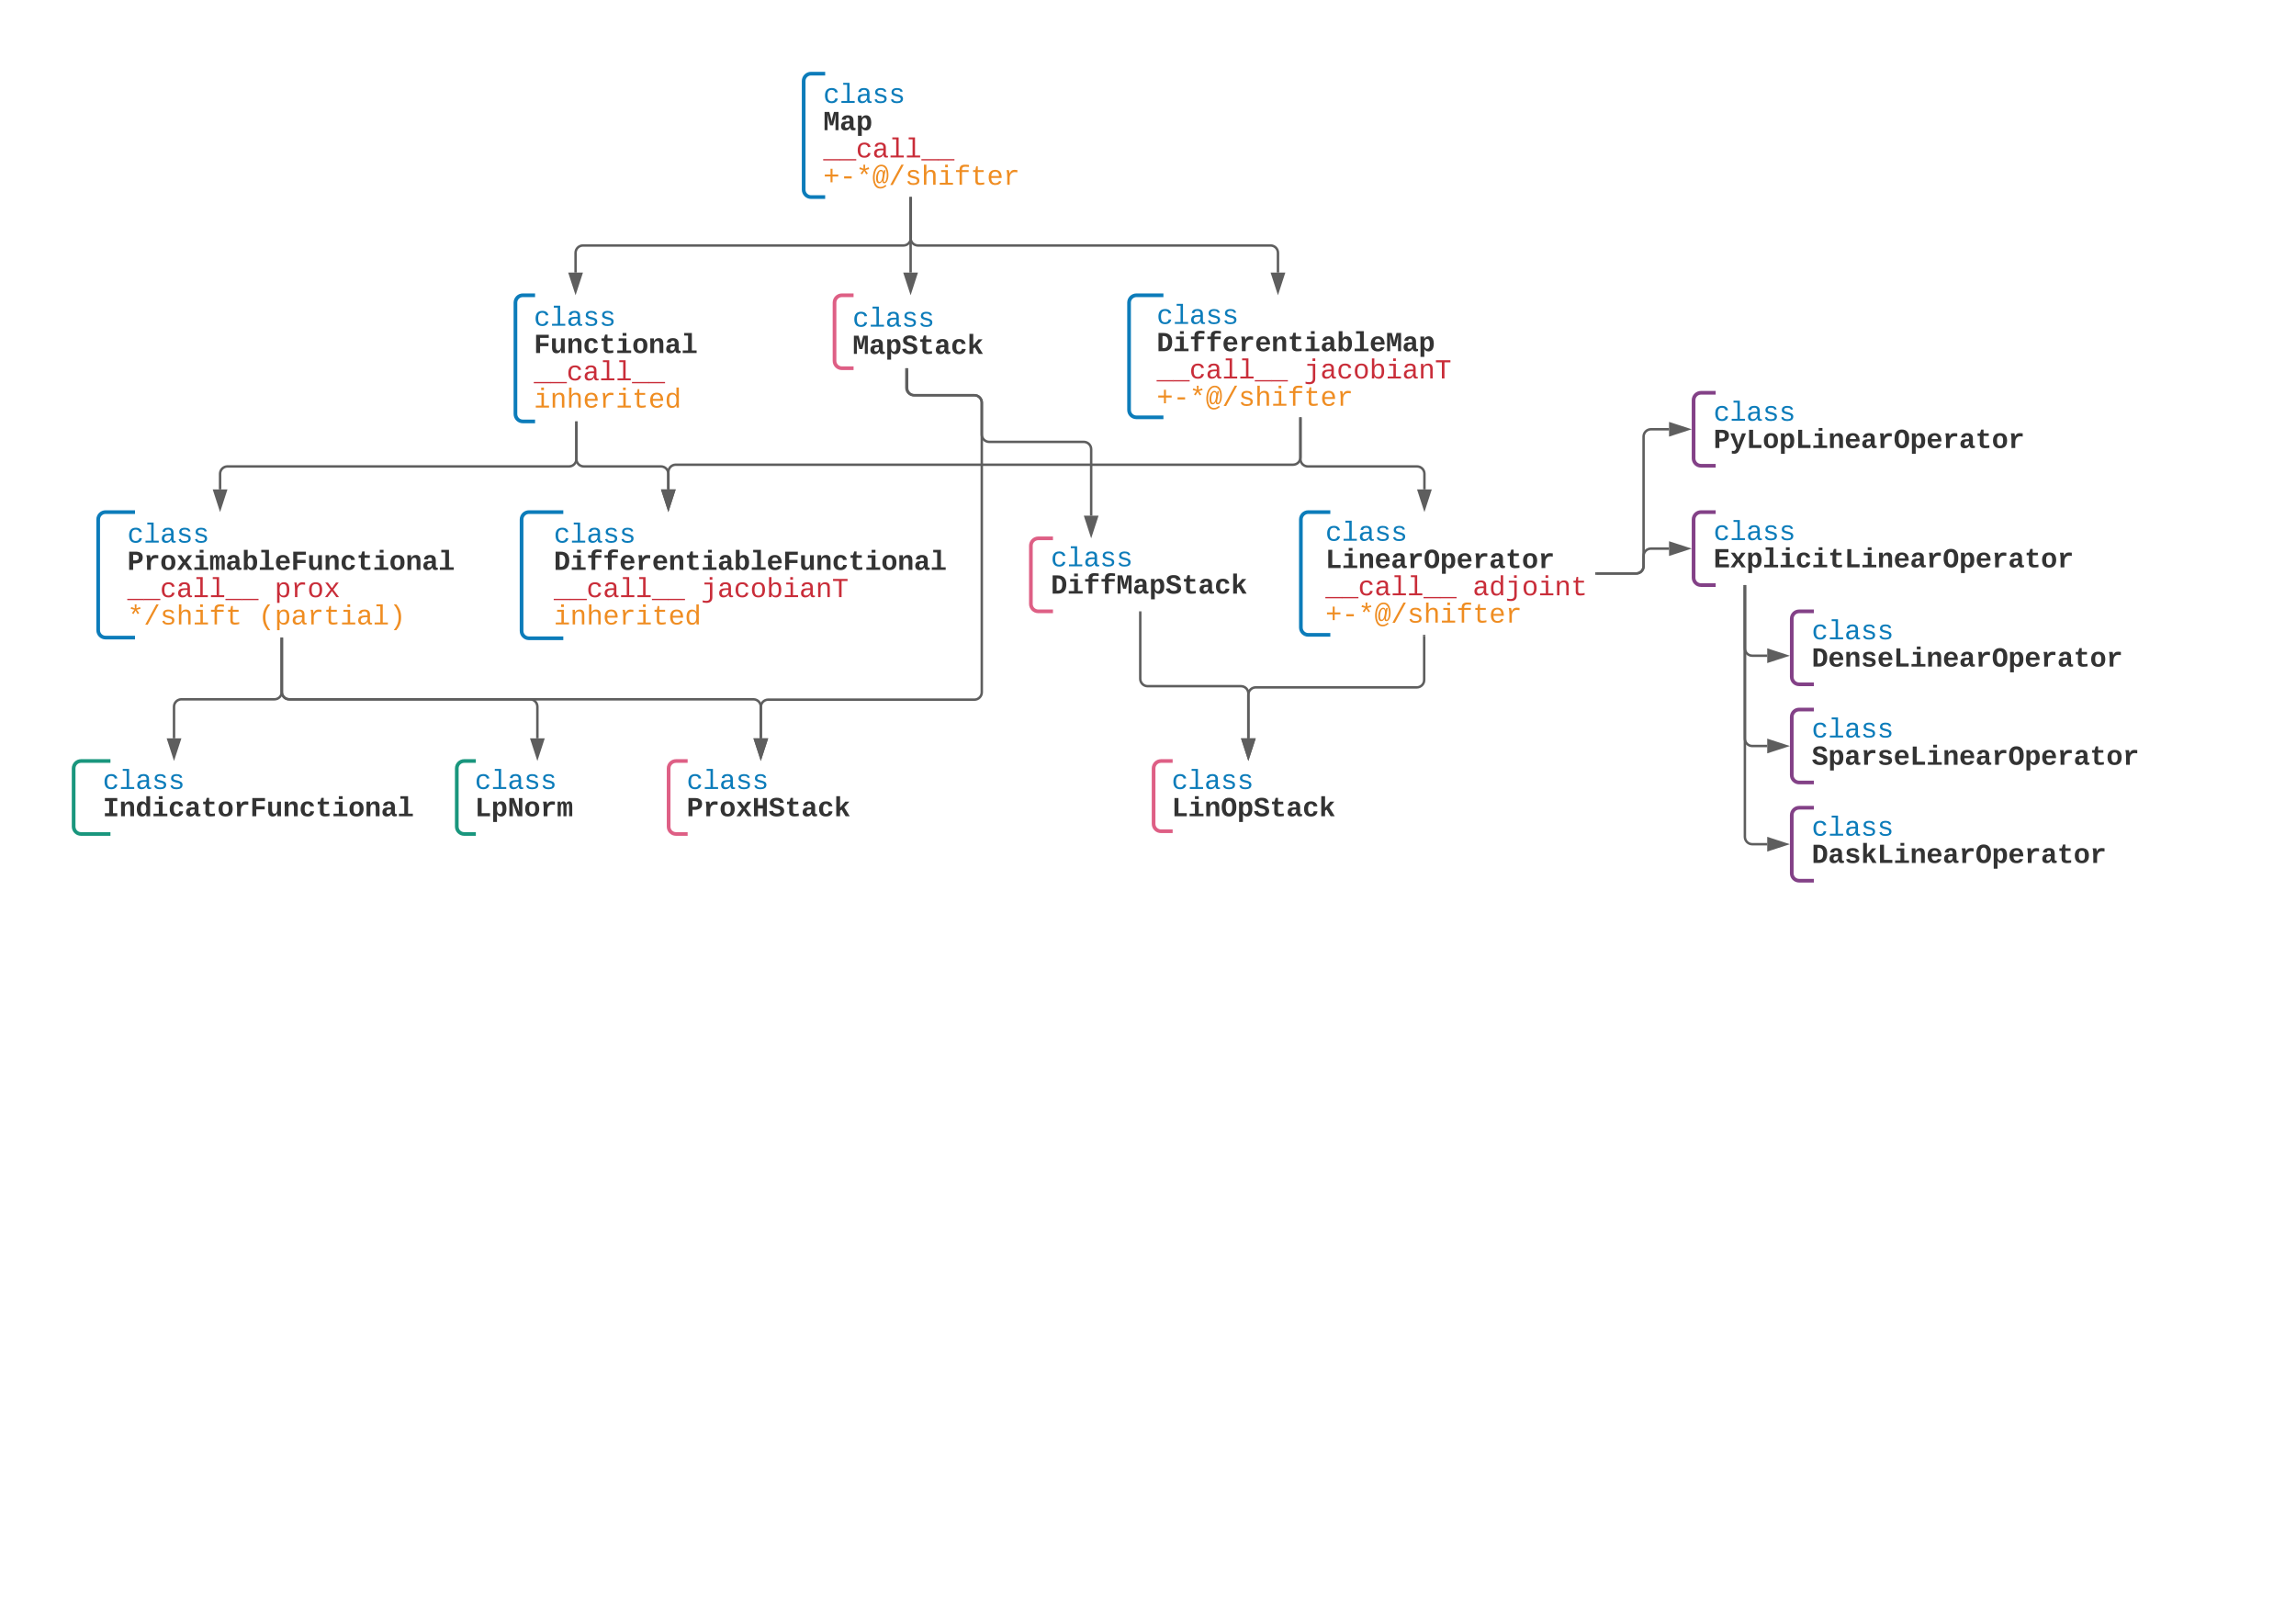 <svg xmlns="http://www.w3.org/2000/svg" xmlns:xlink="http://www.w3.org/1999/xlink" xmlns:lucid="lucid" width="1870.87" height="1322.83"><g transform="translate(0 0)" lucid:page-tab-id="0_0"><path d="M654.86 66c0-3.3 2.7-6 6-6h163.2c3.3 0 6 2.7 6 6v88.56c0 3.3-2.7 6-6 6h-163.2c-3.3 0-6-2.7-6-6z" fill-opacity="0"/><path d="M672.38 60h-11.52c-3.3 0-6 2.7-6 6v88.56c0 3.3 2.7 6 6 6h11.52" stroke="#0c7cba" stroke-width="3" fill="none"/><use xlink:href="#a" transform="matrix(1,0,0,1,670.809,65) translate(0 18.829)"/><use xlink:href="#b" transform="matrix(1,0,0,1,670.809,65) translate(0 41.051)"/><use xlink:href="#c" transform="matrix(1,0,0,1,670.809,65) translate(0 63.273)"/><use xlink:href="#d" transform="matrix(1,0,0,1,670.809,65) translate(0 85.496)"/><path d="M920 246.56c0-3.32 2.7-6 6-6h268c3.3 0 6 2.68 6 6V334c0 3.3-2.7 6-6 6H926c-3.3 0-6-2.7-6-6z" fill-opacity="0"/><path d="M948 240.56h-22c-3.3 0-6 2.68-6 6V334c0 3.3 2.7 6 6 6h22" stroke="#0c7cba" stroke-width="3" fill="none"/><use xlink:href="#a" transform="matrix(1,0,0,1,942.5,245.556) translate(0 18.329)"/><use xlink:href="#e" transform="matrix(1,0,0,1,942.5,245.556) translate(0 40.551)"/><use xlink:href="#f" transform="matrix(1,0,0,1,942.5,245.556) translate(0 62.773)"/><use xlink:href="#g" transform="matrix(1,0,0,1,942.5,245.556) translate(120.02 62.773)"/><use xlink:href="#d" transform="matrix(1,0,0,1,942.5,245.556) translate(0 84.996)"/><path d="M742 161.56V194c0 3.3 2.7 6 6 6h287.33c3.32 0 6 2.7 6 6v16.05" stroke="#5e5e5e" stroke-width="2" fill="none"/><path d="M743 161.58h-2v-1.02h2z" fill="#5e5e5e"/><path d="M1041.33 237.32l-4.63-14.27h9.27z" stroke="#5e5e5e" stroke-width="2" fill="#5e5e5e"/><path d="M420 246.56c0-3.32 2.7-6 6-6h148c3.3 0 6 2.68 6 6v90.77c0 3.32-2.7 6-6 6H426c-3.3 0-6-2.68-6-6z" fill-opacity="0"/><path d="M436 240.56h-10c-3.3 0-6 2.68-6 6v90.77c0 3.32 2.7 6 6 6h10" stroke="#0c7cba" stroke-width="3" fill="none"/><use xlink:href="#a" transform="matrix(1,0,0,1,435,245.556) translate(0 19.829)"/><use xlink:href="#h" transform="matrix(1,0,0,1,435,245.556) translate(0 42.051)"/><use xlink:href="#c" transform="matrix(1,0,0,1,435,245.556) translate(0 64.273)"/><use xlink:href="#i" transform="matrix(1,0,0,1,435,245.556) translate(0 86.496)"/><path d="M425 423.22c0-3.3 2.7-6 6-6h328c3.3 0 6 2.7 6 6V514c0 3.3-2.7 6-6 6H431c-3.3 0-6-2.7-6-6z" fill-opacity="0"/><path d="M459 417.22h-28c-3.3 0-6 2.7-6 6V514c0 3.3 2.7 6 6 6h28" stroke="#0c7cba" stroke-width="3" fill="none"/><use xlink:href="#a" transform="matrix(1,0,0,1,451.25,422.222) translate(0 19.829)"/><use xlink:href="#j" transform="matrix(1,0,0,1,451.25,422.222) translate(0 42.051)"/><use xlink:href="#f" transform="matrix(1,0,0,1,451.25,422.222) translate(0 64.273)"/><use xlink:href="#g" transform="matrix(1,0,0,1,451.25,422.222) translate(120.02 64.273)"/><use xlink:href="#i" transform="matrix(1,0,0,1,451.25,422.222) translate(0 86.496)"/><path d="M80 423.22c0-3.3 2.7-6 6-6h288c3.3 0 6 2.7 6 6v90.22c0 3.32-2.7 6-6 6H86c-3.3 0-6-2.68-6-6z" fill-opacity="0"/><path d="M110 417.22H86c-3.3 0-6 2.7-6 6v90.22c0 3.32 2.7 6 6 6h24" stroke="#0c7cba" stroke-width="3" fill="none"/><use xlink:href="#a" transform="matrix(1,0,0,1,103.75,422.222) translate(0 19.829)"/><use xlink:href="#k" transform="matrix(1,0,0,1,103.75,422.222) translate(0 42.051)"/><use xlink:href="#f" transform="matrix(1,0,0,1,103.75,422.222) translate(0 64.273)"/><use xlink:href="#l" transform="matrix(1,0,0,1,103.75,422.222) translate(120.02 64.273)"/><use xlink:href="#m" transform="matrix(1,0,0,1,103.75,422.222) translate(0 86.496)"/><use xlink:href="#n" transform="matrix(1,0,0,1,103.75,422.222) translate(106.684 86.496)"/><path d="M469.67 344.33V374c0 3.3-2.7 6-6 6H185.33c-3.3 0-6 2.7-6 6v12.72" stroke="#5e5e5e" stroke-width="2" fill="none"/><path d="M470.67 344.36h-2v-1.03h2z" fill="#5e5e5e"/><path d="M179.33 414l-4.63-14.28h9.27z" stroke="#5e5e5e" stroke-width="2" fill="#5e5e5e"/><path d="M1060 423.22c0-3.3 2.7-6 6-6h228c3.3 0 6 2.7 6 6v88c0 3.32-2.7 6-6 6h-228c-3.3 0-6-2.68-6-6z" fill-opacity="0"/><path d="M1084 417.22h-18c-3.3 0-6 2.7-6 6v88c0 3.32 2.7 6 6 6h18" stroke="#0c7cba" stroke-width="3" fill="none"/><use xlink:href="#a" transform="matrix(1,0,0,1,1080,422.222) translate(0 18.329)"/><use xlink:href="#o" transform="matrix(1,0,0,1,1080,422.222) translate(0 40.551)"/><use xlink:href="#f" transform="matrix(1,0,0,1,1080,422.222) translate(0 62.773)"/><use xlink:href="#p" transform="matrix(1,0,0,1,1080,422.222) translate(120.02 62.773)"/><use xlink:href="#q" transform="matrix(1,0,0,1,1080,422.222) translate(0 84.996)"/><path d="M742.15 161.56V194c0 3.3-2.7 6-6 6H475c-3.3 0-6 2.7-6 6v16.05" stroke="#5e5e5e" stroke-width="2" fill="none"/><path d="M743.15 161.58h-2v-1.02h2z" fill="#5e5e5e"/><path d="M469 237.32l-4.64-14.27h9.28z" stroke="#5e5e5e" stroke-width="2" fill="#5e5e5e"/><path d="M1059.64 341v31.6c0 3.32-2.7 6-6 6H550.6c-3.33 0-6 2.7-6 6v14.12" stroke="#5e5e5e" stroke-width="2" fill="none"/><path d="M1060.64 341.03h-2V340h2z" fill="#5e5e5e"/><path d="M544.6 414l-4.65-14.28h9.27z" stroke="#5e5e5e" stroke-width="2" fill="#5e5e5e"/><path d="M469.67 344.33V374c0 3.3 2.68 6 6 6h62.92c3.3 0 6 2.7 6 6v12.72" stroke="#5e5e5e" stroke-width="2" fill="none"/><path d="M470.67 344.36h-2v-1.03h2z" fill="#5e5e5e"/><path d="M544.6 414l-4.65-14.28h9.27z" stroke="#5e5e5e" stroke-width="2" fill="#5e5e5e"/><path d="M1059.64 341v33c0 3.3 2.68 6 6 6h89.03c3.3 0 6 2.7 6 6v12.72" stroke="#5e5e5e" stroke-width="2" fill="none"/><path d="M1060.64 341.03h-2V340h2z" fill="#5e5e5e"/><path d="M1160.67 414l-4.64-14.28h9.27z" stroke="#5e5e5e" stroke-width="2" fill="#5e5e5e"/><path d="M680 246.56c0-3.32 2.7-6 6-6h143.2c3.3 0 6 2.68 6 6V294c0 3.3-2.7 6-6 6H686c-3.3 0-6-2.7-6-6z" fill-opacity="0"/><path d="M695.52 240.56H686c-3.3 0-6 2.68-6 6V294c0 3.3 2.7 6 6 6h9.52" stroke="#de5f85" stroke-width="3" fill="none"/><use xlink:href="#a" transform="matrix(1,0,0,1,694.7,245.556) translate(0 20.551)"/><use xlink:href="#r" transform="matrix(1,0,0,1,694.7,245.556) translate(0 42.773)"/><path d="M840 444.6c0-3.3 2.7-6 6-6h168c3.3 0 6 2.7 6 6v47.46c0 3.3-2.7 6-6 6H846c-3.3 0-6-2.7-6-6z" fill-opacity="0"/><path d="M858 438.6h-12c-3.3 0-6 2.7-6 6v47.46c0 3.3 2.7 6 6 6h12" stroke="#de5f85" stroke-width="3" fill="none"/><use xlink:href="#a" transform="matrix(1,0,0,1,856.25,443.611) translate(0 17.773)"/><use xlink:href="#s" transform="matrix(1,0,0,1,856.25,443.611) translate(0 39.996)"/><use xlink:href="#t" transform="matrix(1,0,0,1,856.25,443.611) translate(0 62.218)"/><use xlink:href="#u" transform="matrix(1,0,0,1,856.25,443.611) translate(0 84.44)"/><path d="M544.8 626c0-3.3 2.7-6 6-6H694c3.3 0 6 2.7 6 6v47.44c0 3.32-2.7 6-6 6H550.8c-3.3 0-6-2.68-6-6z" fill-opacity="0"/><path d="M560.32 620h-9.5c-3.33 0-6 2.7-6 6v47.44c0 3.32 2.67 6 6 6h9.5" stroke="#de5f85" stroke-width="3" fill="none"/><use xlink:href="#a" transform="matrix(1,0,0,1,559.505,625) translate(0 17.773)"/><use xlink:href="#v" transform="matrix(1,0,0,1,559.505,625) translate(0 39.996)"/><use xlink:href="#t" transform="matrix(1,0,0,1,559.505,625) translate(0 62.218)"/><use xlink:href="#u" transform="matrix(1,0,0,1,559.505,625) translate(0 84.44)"/><path d="M940 626c0-3.3 2.7-6 6-6h143.2c3.3 0 6 2.7 6 6v45.22c0 3.32-2.7 6-6 6H946c-3.3 0-6-2.68-6-6z" fill-opacity="0"/><path d="M955.52 620H946c-3.3 0-6 2.7-6 6v45.22c0 3.32 2.7 6 6 6h9.52" stroke="#de5f85" stroke-width="3" fill="none"/><use xlink:href="#a" transform="matrix(1,0,0,1,954.7,625) translate(0 17.773)"/><use xlink:href="#w" transform="matrix(1,0,0,1,954.7,625) translate(0 39.996)"/><use xlink:href="#t" transform="matrix(1,0,0,1,954.7,625) translate(0 62.218)"/><use xlink:href="#u" transform="matrix(1,0,0,1,954.7,625) translate(0 84.44)"/><path d="M742 161.56v60.5" stroke="#5e5e5e" stroke-width="2" fill="none"/><path d="M743 161.58h-2v-1.02h2z" fill="#5e5e5e"/><path d="M742 237.32l-4.65-14.27h9.27z" stroke="#5e5e5e" stroke-width="2" fill="#5e5e5e"/><path d="M229.62 520.44v43.28c0 3.32 2.68 6 6 6h378.32c3.3 0 6 2.7 6 6v25.78" stroke="#5e5e5e" stroke-width="2" fill="none"/><path d="M230.62 520.47h-2v-1.03h2z" fill="#5e5e5e"/><path d="M619.94 616.76l-4.64-14.26h9.27z" stroke="#5e5e5e" stroke-width="2" fill="#5e5e5e"/><path d="M738.58 301v15c0 3.3 2.68 6 6 6H794c3.3 0 6 2.7 6 6v26c0 3.3 2.7 6 6 6h77.13c3.32 0 6 2.7 6 6v54.1" stroke="#5e5e5e" stroke-width="2" fill="none"/><path d="M739.58 301.03h-2V300h2z" fill="#5e5e5e"/><path d="M889.13 435.38l-4.63-14.27h9.27z" stroke="#5e5e5e" stroke-width="2" fill="#5e5e5e"/><path d="M739.13 301v15c0 3.3 2.7 6 6 6H794c3.3 0 6 2.7 6 6v236c0 3.3-2.7 6-6 6H625.94c-3.3 0-6 2.7-6 6v25.5" stroke="#5e5e5e" stroke-width="2" fill="none"/><path d="M740.13 301.03h-2V300h2z" fill="#5e5e5e"/><path d="M619.94 616.76l-4.64-14.26h9.27z" stroke="#5e5e5e" stroke-width="2" fill="#5e5e5e"/><path d="M1160.47 518.22V554c0 3.3-2.7 6-6 6H1023.2c-3.3 0-6 2.7-6 6v35.5" stroke="#5e5e5e" stroke-width="2" fill="none"/><path d="M1161.47 518.25h-2v-1.03h2z" fill="#5e5e5e"/><path d="M1017.2 616.76l-4.62-14.26h9.27z" stroke="#5e5e5e" stroke-width="2" fill="#5e5e5e"/><path d="M929.13 499.06v53.97c0 3.3 2.7 6 6 6h76.08c3.33 0 6 2.68 6 6v36.47" stroke="#5e5e5e" stroke-width="2" fill="none"/><path d="M930.13 499.08h-2v-1.02h2z" fill="#5e5e5e"/><path d="M1017.2 616.76l-4.62-14.26h9.27z" stroke="#5e5e5e" stroke-width="2" fill="#5e5e5e"/><path d="M1380 326c0-3.3 2.7-6 6-6h168c3.3 0 6 2.7 6 6v47.44c0 3.32-2.7 6-6 6h-168c-3.3 0-6-2.68-6-6z" fill-opacity="0"/><path d="M1398 320h-12c-3.3 0-6 2.7-6 6v47.44c0 3.32 2.7 6 6 6h12" stroke="#834187" stroke-width="3" fill="none"/><use xlink:href="#a" transform="matrix(1,0,0,1,1396.25,325) translate(0 17.773)"/><use xlink:href="#x" transform="matrix(1,0,0,1,1396.25,325) translate(0 39.996)"/><use xlink:href="#t" transform="matrix(1,0,0,1,1396.25,325) translate(0 62.218)"/><use xlink:href="#u" transform="matrix(1,0,0,1,1396.25,325) translate(0 84.44)"/><path d="M1460 504.06c0-3.32 2.7-6 6-6h168c3.3 0 6 2.68 6 6v47.44c0 3.3-2.7 6-6 6h-168c-3.3 0-6-2.7-6-6z" fill-opacity="0"/><path d="M1478 498.06h-12c-3.3 0-6 2.68-6 6v47.44c0 3.3 2.7 6 6 6h12" stroke="#834187" stroke-width="3" fill="none"/><use xlink:href="#a" transform="matrix(1,0,0,1,1476.25,503.056) translate(0 17.773)"/><use xlink:href="#y" transform="matrix(1,0,0,1,1476.25,503.056) translate(0 39.996)"/><use xlink:href="#t" transform="matrix(1,0,0,1,1476.25,503.056) translate(0 62.218)"/><use xlink:href="#u" transform="matrix(1,0,0,1,1476.25,503.056) translate(0 84.44)"/><path d="M1460 584.06c0-3.32 2.7-6 6-6h168c3.3 0 6 2.68 6 6v47.44c0 3.3-2.7 6-6 6h-168c-3.3 0-6-2.7-6-6z" fill-opacity="0"/><path d="M1478 578.06h-12c-3.3 0-6 2.68-6 6v47.44c0 3.3 2.7 6 6 6h12" stroke="#834187" stroke-width="3" fill="none"/><g><use xlink:href="#a" transform="matrix(1,0,0,1,1476.25,583.056) translate(0 17.773)"/><use xlink:href="#z" transform="matrix(1,0,0,1,1476.25,583.056) translate(0 39.996)"/><use xlink:href="#t" transform="matrix(1,0,0,1,1476.25,583.056) translate(0 62.218)"/><use xlink:href="#u" transform="matrix(1,0,0,1,1476.25,583.056) translate(0 84.44)"/></g><path d="M1460 664.06c0-3.32 2.7-6 6-6h168c3.3 0 6 2.68 6 6v47.44c0 3.3-2.7 6-6 6h-168c-3.3 0-6-2.7-6-6z" fill-opacity="0"/><path d="M1478 658.06h-12c-3.3 0-6 2.68-6 6v47.44c0 3.3 2.7 6 6 6h12" stroke="#834187" stroke-width="3" fill="none"/><g><use xlink:href="#a" transform="matrix(1,0,0,1,1476.25,663.056) translate(0 17.773)"/><use xlink:href="#A" transform="matrix(1,0,0,1,1476.25,663.056) translate(0 39.996)"/><use xlink:href="#t" transform="matrix(1,0,0,1,1476.25,663.056) translate(0 62.218)"/><use xlink:href="#u" transform="matrix(1,0,0,1,1476.25,663.056) translate(0 84.44)"/></g><path d="M1380 423.22c0-3.3 2.7-6 6-6h168c3.3 0 6 2.7 6 6v47.45c0 3.3-2.7 6-6 6h-168c-3.3 0-6-2.7-6-6z" fill-opacity="0"/><path d="M1398 417.22h-12c-3.3 0-6 2.7-6 6v47.45c0 3.3 2.7 6 6 6h12" stroke="#834187" stroke-width="3" fill="none"/><g><use xlink:href="#a" transform="matrix(1,0,0,1,1396.25,422.222) translate(0 17.773)"/><use xlink:href="#B" transform="matrix(1,0,0,1,1396.25,422.222) translate(0 39.996)"/><use xlink:href="#t" transform="matrix(1,0,0,1,1396.25,422.222) translate(0 62.218)"/><use xlink:href="#u" transform="matrix(1,0,0,1,1396.25,422.222) translate(0 84.44)"/></g><path d="M1301 467.22h32.25c3.3 0 6-2.68 6-6v-105.5c0-3.3 2.7-6 6-6H1360" stroke="#5e5e5e" stroke-width="2" fill="none"/><path d="M1301.03 468.22H1300v-2h1.03z" fill="#5e5e5e"/><path d="M1375.26 349.72l-14.26 4.64v-9.27z" stroke="#5e5e5e" stroke-width="2" fill="#5e5e5e"/><path d="M1301 467.22h32.25c3.3 0 6-2.68 6-6v-8.28c0-3.3 2.7-6 6-6H1360" stroke="#5e5e5e" stroke-width="2" fill="none"/><path d="M1301.03 468.22H1300v-2h1.03z" fill="#5e5e5e"/><path d="M1375.26 446.94l-14.26 4.64v-9.27z" stroke="#5e5e5e" stroke-width="2" fill="#5e5e5e"/><path d="M1421.8 477.67v124.1c0 3.32 2.7 6 6 6h12.2" stroke="#5e5e5e" stroke-width="2" fill="none"/><path d="M1422.8 477.7h-2v-1.03h2z" fill="#5e5e5e"/><path d="M1455.26 607.78L1441 612.4v-9.26z" stroke="#5e5e5e" stroke-width="2" fill="#5e5e5e"/><path d="M1421.8 477.67v204.1c0 3.32 2.7 6 6 6h12.2" stroke="#5e5e5e" stroke-width="2" fill="none"/><path d="M1422.8 477.7h-2v-1.03h2z" fill="#5e5e5e"/><path d="M1455.26 687.78L1441 692.4v-9.26z" stroke="#5e5e5e" stroke-width="2" fill="#5e5e5e"/><path d="M1421.8 477.67v50.53c0 3.3 2.7 6 6 6h12.2" stroke="#5e5e5e" stroke-width="2" fill="none"/><path d="M1422.8 477.7h-2v-1.03h2z" fill="#5e5e5e"/><path d="M1455.26 534.2l-14.26 4.63v-9.27z" stroke="#5e5e5e" stroke-width="2" fill="#5e5e5e"/><path d="M60 626c0-3.3 2.7-6 6-6h288c3.3 0 6 2.7 6 6v47.44c0 3.32-2.7 6-6 6H66c-3.3 0-6-2.68-6-6z" fill-opacity="0"/><path d="M90 620H66c-3.3 0-6 2.7-6 6v47.44c0 3.32 2.7 6 6 6h24" stroke="#19967d" stroke-width="3" fill="none"/><g><use xlink:href="#a" transform="matrix(1,0,0,1,83.75,625) translate(0 17.773)"/><use xlink:href="#C" transform="matrix(1,0,0,1,83.75,625) translate(0 39.996)"/><use xlink:href="#t" transform="matrix(1,0,0,1,83.75,625) translate(0 62.218)"/><use xlink:href="#u" transform="matrix(1,0,0,1,83.75,625) translate(0 84.44)"/></g><path d="M372.2 626c0-3.3 2.7-6 6-6h143.2c3.32 0 6 2.7 6 6v47.44c0 3.32-2.68 6-6 6H378.2c-3.3 0-6-2.68-6-6z" fill-opacity="0"/><path d="M387.73 620h-9.52c-3.3 0-6 2.7-6 6v47.44c0 3.32 2.7 6 6 6h9.53" stroke="#19967d" stroke-width="3" fill="none"/><g><use xlink:href="#D" transform="matrix(1,0,0,1,386.908,625) translate(0 17.773)"/><use xlink:href="#E" transform="matrix(1,0,0,1,386.908,625) translate(0 39.996)"/><use xlink:href="#F" transform="matrix(1,0,0,1,386.908,625) translate(0 62.218)"/><use xlink:href="#G" transform="matrix(1,0,0,1,386.908,625) translate(0 84.44)"/></g><path d="M229.62 520.44v43.28c0 3.32 2.68 6 6 6h196.25c3.3 0 6 2.7 6 6v25.78" stroke="#5e5e5e" stroke-width="2" fill="none"/><path d="M230.62 520.47h-2v-1.03h2z" fill="#5e5e5e"/><path d="M437.87 616.76l-4.64-14.26h9.28z" stroke="#5e5e5e" stroke-width="2" fill="#5e5e5e"/><path d="M229.62 520.44v43.28c0 3.32-2.7 6-6 6H147.8c-3.3 0-6 2.7-6 6v25.78" stroke="#5e5e5e" stroke-width="2" fill="none"/><path d="M230.62 520.47h-2v-1.03h2z" fill="#5e5e5e"/><path d="M141.8 616.76l-4.63-14.26h9.27z" stroke="#5e5e5e" stroke-width="2" fill="#5e5e5e"/><defs><path fill="#0c7cba" d="M631 20c-350 0-501-215-501-562 0-355 162-560 502-560 250 0 399 118 446 323l-192 14c-23-124-109-196-262-196-242 0-305 171-305 415 1 245 61 427 304 427 151 0 248-77 267-215l190 12C1039-107 883 20 631 20" id="H"/><path fill="#0c7cba" d="M736-142h380V0H134v-142h422v-1200H267v-142h469v1342" id="I"/><path fill="#0c7cba" d="M1000-272c3 95 12 159 101 161 21 0 41-3 59-7V-6c-44 10-86 16-139 16-141 2-191-84-197-217h-6C748-76 648 20 446 20c-207 0-318-120-318-322 0-266 194-348 454-354l236-4c12-191-40-305-222-305-140 0-220 47-232 172l-188-17c33-204 181-292 423-292 255 0 401 118 401 364v466zm-683-27c0 109 63 184 175 182 166-3 259-96 306-217 24-65 20-120 20-200-232 7-501-28-501 235" id="J"/><path fill="#0c7cba" d="M873-819c-18-114-119-146-250-146-163 0-245 50-245 151 0 151 170 148 294 185 182 54 388 94 388 320 0 240-189 325-439 329-245 4-410-69-454-268l159-31c24 133 136 168 295 165 144-2 270-31 270-171 0-164-195-160-331-202-167-52-350-87-350-299 0-218 173-315 413-313 220 2 373 77 412 260" id="K"/><g id="a"><use transform="matrix(0.011,0,0,0.011,0,0)" xlink:href="#H"/><use transform="matrix(0.011,0,0,0.011,13.336,0)" xlink:href="#I"/><use transform="matrix(0.011,0,0,0.011,26.671,0)" xlink:href="#J"/><use transform="matrix(0.011,0,0,0.011,40.007,0)" xlink:href="#K"/><use transform="matrix(0.011,0,0,0.011,53.342,0)" xlink:href="#K"/></g><path fill="#333" d="M305-1169c27 366 9 780 14 1169H99v-1349h347c49 189 108 371 150 564 12 56 15 107 23 166 33-270 117-487 176-730h335V0H908c5-390-13-801 16-1169-52 285-130 541-199 809H507c-70-267-148-525-202-809" id="L"/><path fill="#333" d="M775-193C708-75 621 20 439 20 226 20 106-93 106-306c0-251 170-341 417-346l223-4c4-143-12-264-148-264-103 0-141 58-150 153l-293-14c37-219 194-321 455-321 263 0 418 130 417 390v392c1 84 5 161 89 160 21 0 42-2 62-6v152c-57 15-108 27-180 26-145 0-202-73-217-205h-6zm-256 17c168 0 234-139 227-325-166 4-347-25-347 173 0 94 33 152 120 152" id="M"/><path fill="#333" d="M427-171c3 195 2 397 2 596H148V-846c1-83-4-168-8-236h272c10 49 14 118 15 176h4c59-114 151-197 316-197 291 0 385 259 385 560 0 243-65 433-220 521-50 28-109 42-176 42-162-2-253-78-309-191zm69-661c-91 113-92 463-1 586 46 62 145 101 225 54 96-57 118-191 119-351 0-123-18-215-53-276-46-82-128-115-220-74-25 12-48 33-70 61" id="N"/><g id="b"><use transform="matrix(0.011,0,0,0.011,0,0)" xlink:href="#L"/><use transform="matrix(0.011,0,0,0.011,13.336,0)" xlink:href="#M"/><use transform="matrix(0.011,0,0,0.011,26.671,0)" xlink:href="#N"/></g><path fill="#c92d39" d="M-5 220v-96h1238v96H-5" id="O"/><path fill="#c92d39" d="M631 20c-350 0-501-215-501-562 0-355 162-560 502-560 250 0 399 118 446 323l-192 14c-23-124-109-196-262-196-242 0-305 171-305 415 1 245 61 427 304 427 151 0 248-77 267-215l190 12C1039-107 883 20 631 20" id="P"/><path fill="#c92d39" d="M1000-272c3 95 12 159 101 161 21 0 41-3 59-7V-6c-44 10-86 16-139 16-141 2-191-84-197-217h-6C748-76 648 20 446 20c-207 0-318-120-318-322 0-266 194-348 454-354l236-4c12-191-40-305-222-305-140 0-220 47-232 172l-188-17c33-204 181-292 423-292 255 0 401 118 401 364v466zm-683-27c0 109 63 184 175 182 166-3 259-96 306-217 24-65 20-120 20-200-232 7-501-28-501 235" id="Q"/><path fill="#c92d39" d="M736-142h380V0H134v-142h422v-1200H267v-142h469v1342" id="R"/><g id="c"><use transform="matrix(0.011,0,0,0.011,0,0)" xlink:href="#O"/><use transform="matrix(0.011,0,0,0.011,13.336,0)" xlink:href="#O"/><use transform="matrix(0.011,0,0,0.011,26.671,0)" xlink:href="#P"/><use transform="matrix(0.011,0,0,0.011,40.007,0)" xlink:href="#Q"/><use transform="matrix(0.011,0,0,0.011,53.342,0)" xlink:href="#R"/><use transform="matrix(0.011,0,0,0.011,66.678,0)" xlink:href="#R"/><use transform="matrix(0.011,0,0,0.011,80.013,0)" xlink:href="#O"/><use transform="matrix(0.011,0,0,0.011,93.349,0)" xlink:href="#O"/></g><path fill="#ef8d22" d="M687-608v428H540v-428H116v-146h424v-428h147v428h424v146H687" id="S"/><path fill="#ef8d22" d="M334-464v-160h560v160H334" id="T"/><path fill="#ef8d22" d="M671-1188l264-103 45 132-282 73 185 250-119 72-150-258-156 256-119-72 189-248-280-73 45-134 267 107-12-297h136" id="U"/><path fill="#ef8d22" d="M1044 94c-116 96-242 189-450 189-304 0-446-213-512-468-90-345-18-804 126-1023 99-150 236-276 464-276 292 0 429 206 486 450 73 310 31 729-145 882-38 32-81 48-129 48-111 1-154-78-141-195h-6c-43 98-102 195-235 195-186 0-225-192-225-385 0-224 63-403 173-521 46-50 107-91 194-91 117 0 160 79 184 173h5l32-151h116c-45 245-103 479-136 733-8 62-9 140 46 140 75 0 105-78 129-152 53-166 68-445 22-636-33-142-99-259-202-326-112-74-280-58-384 19-199 148-286 441-286 787 0 288 75 520 251 630 53 33 115 49 183 49 172-2 274-77 369-158zM753-595c28-145 53-404-107-404-137 0-173 153-206 275-34 123-44 312-4 434 14 43 39 80 90 80 118 0 154-122 191-226 17-47 25-101 36-159" id="V"/><path fill="#ef8d22" d="M114 20l821-1504h178L296 20H114" id="W"/><path fill="#ef8d22" d="M873-819c-18-114-119-146-250-146-163 0-245 50-245 151 0 151 170 148 294 185 182 54 388 94 388 320 0 240-189 325-439 329-245 4-410-69-454-268l159-31c24 133 136 168 295 165 144-2 270-31 270-171 0-164-195-160-331-202-167-52-350-87-350-299 0-218 173-315 413-313 220 2 373 77 412 260" id="X"/><path fill="#ef8d22" d="M648-963c-190 6-283 138-283 336V0H185v-1484h181c-2 197 6 404-9 587h3c62-120 159-205 339-205 242 0 351 135 350 381V0H868v-695c1-168-57-273-220-268" id="Y"/><path fill="#ef8d22" d="M745-142h380V0H143v-142h422v-798H246v-142h499v940zM545-1292v-192h200v192H545" id="Z"/><path fill="#ef8d22" d="M839-1335c-182-6-269 67-259 253h491v142H580V0H400v-940H138v-142h262c-15-293 132-408 418-402 94 2 200 7 281 21v145c-75-10-177-14-260-17" id="aa"/><path fill="#ef8d22" d="M682 16c-209 0-323-80-324-285v-671H190v-142h170l58-282h120v282h432v142H538v652c2 114 60 155 182 155 106 0 209-16 297-34v137C921-4 806 16 682 16" id="ab"/><path fill="#ef8d22" d="M617-1102c355 0 481 238 477 599H322c5 222 84 388 301 388 144 0 244-59 284-166l158 45C1002-72 854 20 623 20c-342 0-490-220-490-568 0-346 151-554 484-554zm291 461c-18-192-90-328-289-328-194 0-287 128-295 328h584" id="ac"/><path fill="#ef8d22" d="M839-1102c70 0 148 7 206 17v167c-112-18-268-36-363 15-129 69-208 203-208 395V0H294c-10-367 32-789-52-1082h171c21 75 41 161 48 250h5c67-152 152-270 373-270" id="ad"/><g id="d"><use transform="matrix(0.011,0,0,0.011,0,0)" xlink:href="#S"/><use transform="matrix(0.011,0,0,0.011,13.336,0)" xlink:href="#T"/><use transform="matrix(0.011,0,0,0.011,26.671,0)" xlink:href="#U"/><use transform="matrix(0.011,0,0,0.011,40.007,0)" xlink:href="#V"/><use transform="matrix(0.011,0,0,0.011,53.342,0)" xlink:href="#W"/><use transform="matrix(0.011,0,0,0.011,66.678,0)" xlink:href="#X"/><use transform="matrix(0.011,0,0,0.011,80.013,0)" xlink:href="#Y"/><use transform="matrix(0.011,0,0,0.011,93.349,0)" xlink:href="#Z"/><use transform="matrix(0.011,0,0,0.011,106.684,0)" xlink:href="#aa"/><use transform="matrix(0.011,0,0,0.011,120.02,0)" xlink:href="#ab"/><use transform="matrix(0.011,0,0,0.011,133.355,0)" xlink:href="#ac"/><use transform="matrix(0.011,0,0,0.011,146.691,0)" xlink:href="#ad"/></g><path fill="#333" d="M496-1349c439 0 656 222 653 664C1146-265 969 0 556 0H135v-1349h361zm36 1121c245-7 319-187 320-457 1-273-91-439-361-436h-61v893h102" id="ae"/><path fill="#333" d="M794-190h353V0H118v-190h395v-702H223v-190h571v892zM513-1277v-207h281v207H513" id="af"/><path fill="#333" d="M844-1321c-130 0-195 53-191 182v57h443v190H653V0H373v-892H117v-190h256v-83c5-247 162-348 422-349 120-1 232 13 327 28v184c-84-10-183-19-278-19" id="ag"/><path fill="#333" d="M1113-274C1038-96 884 20 626 20c-352 0-526-209-526-566 0-358 185-556 530-556 358 0 496 251 499 615H395c5 180 68 319 245 319 102 0 186-45 208-129zM857-663c-6-177-128-307-315-247-94 30-141 121-145 247h460" id="ah"/><path fill="#333" d="M875-1102c70 0 148 7 206 17v237c-110-17-267-37-359 15-123 69-192 207-192 395V0H250c-10-367 32-789-52-1082h271c19 69 36 149 46 228h4c52-151 151-250 356-248" id="ai"/><path fill="#333" d="M768-1103c247 0 336 167 336 416V0H824v-619c-3-164-24-273-171-273-164 0-229 142-229 312V0H143c-4-359 9-736-8-1082h268c7 63 12 146 13 215h4c67-145 160-236 348-236" id="aj"/><path fill="#333" d="M711 13c-250 0-386-99-385-349l2-556H161v-190h181l88-282h176v282h385v190H606v530c-10 130 45 186 174 184 91-2 176-11 255-27v186C933-1 833 13 711 13" id="ak"/><path fill="#333" d="M429-1484c1 190-1 388 0 572 54-116 155-191 317-191 300 0 386 257 386 563 0 241-73 429-226 518-49 28-106 42-169 42-162 0-251-81-306-196h-4c-1 59-5 127-15 176H140c4-67 9-153 8-236v-1248h281zm66 648c-93 114-92 466 1 585 35 45 77 79 142 79 64 0 112-31 148-92 69-115 68-440-2-561-39-68-131-111-221-70-25 11-46 32-68 59" id="al"/><path fill="#333" d="M794-190h353V0H118v-190h395v-1104H223v-190h571v1294" id="am"/><g id="e"><use transform="matrix(0.011,0,0,0.011,0,0)" xlink:href="#ae"/><use transform="matrix(0.011,0,0,0.011,13.336,0)" xlink:href="#af"/><use transform="matrix(0.011,0,0,0.011,26.671,0)" xlink:href="#ag"/><use transform="matrix(0.011,0,0,0.011,40.007,0)" xlink:href="#ag"/><use transform="matrix(0.011,0,0,0.011,53.342,0)" xlink:href="#ah"/><use transform="matrix(0.011,0,0,0.011,66.678,0)" xlink:href="#ai"/><use transform="matrix(0.011,0,0,0.011,80.013,0)" xlink:href="#ah"/><use transform="matrix(0.011,0,0,0.011,93.349,0)" xlink:href="#aj"/><use transform="matrix(0.011,0,0,0.011,106.684,0)" xlink:href="#ak"/><use transform="matrix(0.011,0,0,0.011,120.02,0)" xlink:href="#af"/><use transform="matrix(0.011,0,0,0.011,133.355,0)" xlink:href="#M"/><use transform="matrix(0.011,0,0,0.011,146.691,0)" xlink:href="#al"/><use transform="matrix(0.011,0,0,0.011,160.026,0)" xlink:href="#am"/><use transform="matrix(0.011,0,0,0.011,173.362,0)" xlink:href="#ah"/><use transform="matrix(0.011,0,0,0.011,186.697,0)" xlink:href="#L"/><use transform="matrix(0.011,0,0,0.011,200.033,0)" xlink:href="#M"/><use transform="matrix(0.011,0,0,0.011,213.368,0)" xlink:href="#N"/></g><g id="f"><use transform="matrix(0.011,0,0,0.011,0,0)" xlink:href="#O"/><use transform="matrix(0.011,0,0,0.011,13.336,0)" xlink:href="#O"/><use transform="matrix(0.011,0,0,0.011,26.671,0)" xlink:href="#P"/><use transform="matrix(0.011,0,0,0.011,40.007,0)" xlink:href="#Q"/><use transform="matrix(0.011,0,0,0.011,53.342,0)" xlink:href="#R"/><use transform="matrix(0.011,0,0,0.011,66.678,0)" xlink:href="#R"/><use transform="matrix(0.011,0,0,0.011,80.013,0)" xlink:href="#O"/><use transform="matrix(0.011,0,0,0.011,93.349,0)" xlink:href="#O"/></g><path fill="#c92d39" d="M390 276c167 0 266-82 266-251v-965H249v-142h587V28c-4 270-165 397-431 397-107 0-208-16-288-43V242c80 18 173 34 273 34zm246-1568v-192h200v192H636" id="an"/><path fill="#c92d39" d="M615-1102c343 0 484 203 482 560-1 347-147 562-488 562-336 0-475-219-479-562-4-349 156-560 485-560zm-8 989c240 0 301-180 301-429 0-245-55-427-290-427-236 0-299 181-299 427 0 243 61 429 288 429" id="ao"/><path fill="#c92d39" d="M365-904c58-129 161-200 334-200 130 0 228 46 293 138s98 233 98 420c0 189-34 331-102 425S824 20 698 20c-170 0-275-64-336-184 0 55-3 116-9 164H179c5-68 6-147 6-223v-1261h180c-2 193 4 394-4 580h4zm283 791c221 0 256-197 256-427 0-229-34-425-254-425-236 0-285 195-285 441 0 237 53 411 283 411" id="ap"/><path fill="#c92d39" d="M745-142h380V0H143v-142h422v-798H246v-142h499v940zM545-1292v-192h200v192H545" id="aq"/><path fill="#c92d39" d="M706-1102c241 0 344 136 343 381V0H868v-695c1-168-57-273-220-268-190 6-283 138-283 336V0H185c-3-360 6-732-6-1082h170c4 54 7 126 8 185h3c63-121 164-204 346-205" id="ar"/><path fill="#c92d39" d="M709-1193V0H519v-1193H76v-156h1076v156H709" id="as"/><g id="g"><use transform="matrix(0.011,0,0,0.011,0,0)" xlink:href="#an"/><use transform="matrix(0.011,0,0,0.011,13.336,0)" xlink:href="#Q"/><use transform="matrix(0.011,0,0,0.011,26.671,0)" xlink:href="#P"/><use transform="matrix(0.011,0,0,0.011,40.007,0)" xlink:href="#ao"/><use transform="matrix(0.011,0,0,0.011,53.342,0)" xlink:href="#ap"/><use transform="matrix(0.011,0,0,0.011,66.678,0)" xlink:href="#aq"/><use transform="matrix(0.011,0,0,0.011,80.013,0)" xlink:href="#Q"/><use transform="matrix(0.011,0,0,0.011,93.349,0)" xlink:href="#ar"/><use transform="matrix(0.011,0,0,0.011,106.684,0)" xlink:href="#as"/></g><path fill="#333" d="M462-1121v384h621v228H462V0H167v-1349h939v228H462" id="at"/><path fill="#333" d="M471 20c-247 0-336-169-336-415v-687h281v607c4 148 31 285 172 285 152 0 207-150 207-312v-580h281c4 359-9 736 8 1082H816c-7-63-11-146-12-215h-5C736-76 644 20 471 20" id="au"/><path fill="#333" d="M1109-360C1066-122 902 20 624 20c-347 0-514-209-514-555 0-353 168-567 518-567 270 0 425 136 473 361l-283 14c-16-106-75-183-196-182-75 0-130 31-165 93s-52 152-52 270c0 249 74 374 221 374 120 0 188-82 201-201" id="av"/><path fill="#333" d="M616-1102c361 0 521 202 521 560 0 354-171 562-527 562C259 20 92-192 92-542c0-351 169-560 524-560zm-9 930c200-2 236-165 236-370 0-199-27-367-223-367-195 0-233 146-233 367 0 129 18 223 55 282s92 88 165 88" id="aw"/><g id="h"><use transform="matrix(0.011,0,0,0.011,0,0)" xlink:href="#at"/><use transform="matrix(0.011,0,0,0.011,13.336,0)" xlink:href="#au"/><use transform="matrix(0.011,0,0,0.011,26.671,0)" xlink:href="#aj"/><use transform="matrix(0.011,0,0,0.011,40.007,0)" xlink:href="#av"/><use transform="matrix(0.011,0,0,0.011,53.342,0)" xlink:href="#ak"/><use transform="matrix(0.011,0,0,0.011,66.678,0)" xlink:href="#af"/><use transform="matrix(0.011,0,0,0.011,80.013,0)" xlink:href="#aw"/><use transform="matrix(0.011,0,0,0.011,93.349,0)" xlink:href="#aj"/><use transform="matrix(0.011,0,0,0.011,106.684,0)" xlink:href="#M"/><use transform="matrix(0.011,0,0,0.011,120.02,0)" xlink:href="#am"/></g><path fill="#ef8d22" d="M706-1102c241 0 344 136 343 381V0H868v-695c1-168-57-273-220-268-190 6-283 138-283 336V0H185c-3-360 6-732-6-1082h170c4 54 7 126 8 185h3c63-121 164-204 346-205" id="ax"/><path fill="#ef8d22" d="M865-914c-3-187-2-380-2-570h180v1261c0 76 1 155 6 223H877c-8-49-9-116-10-174h-5C801-44 708 26 530 26c-135 0-234-46-297-139s-95-232-95-419c0-377 131-566 392-566 176 0 271 63 335 184zm-286-51c-222 0-255 197-255 427 0 229 31 425 253 425 237 0 286-195 286-441 0-238-52-411-284-411" id="ay"/><g id="i"><use transform="matrix(0.011,0,0,0.011,0,0)" xlink:href="#Z"/><use transform="matrix(0.011,0,0,0.011,13.336,0)" xlink:href="#ax"/><use transform="matrix(0.011,0,0,0.011,26.671,0)" xlink:href="#Y"/><use transform="matrix(0.011,0,0,0.011,40.007,0)" xlink:href="#ac"/><use transform="matrix(0.011,0,0,0.011,53.342,0)" xlink:href="#ad"/><use transform="matrix(0.011,0,0,0.011,66.678,0)" xlink:href="#Z"/><use transform="matrix(0.011,0,0,0.011,80.013,0)" xlink:href="#ab"/><use transform="matrix(0.011,0,0,0.011,93.349,0)" xlink:href="#ac"/><use transform="matrix(0.011,0,0,0.011,106.684,0)" xlink:href="#ay"/></g><g id="j"><use transform="matrix(0.011,0,0,0.011,0,0)" xlink:href="#ae"/><use transform="matrix(0.011,0,0,0.011,13.336,0)" xlink:href="#af"/><use transform="matrix(0.011,0,0,0.011,26.671,0)" xlink:href="#ag"/><use transform="matrix(0.011,0,0,0.011,40.007,0)" xlink:href="#ag"/><use transform="matrix(0.011,0,0,0.011,53.342,0)" xlink:href="#ah"/><use transform="matrix(0.011,0,0,0.011,66.678,0)" xlink:href="#ai"/><use transform="matrix(0.011,0,0,0.011,80.013,0)" xlink:href="#ah"/><use transform="matrix(0.011,0,0,0.011,93.349,0)" xlink:href="#aj"/><use transform="matrix(0.011,0,0,0.011,106.684,0)" xlink:href="#ak"/><use transform="matrix(0.011,0,0,0.011,120.02,0)" xlink:href="#af"/><use transform="matrix(0.011,0,0,0.011,133.355,0)" xlink:href="#M"/><use transform="matrix(0.011,0,0,0.011,146.691,0)" xlink:href="#al"/><use transform="matrix(0.011,0,0,0.011,160.026,0)" xlink:href="#am"/><use transform="matrix(0.011,0,0,0.011,173.362,0)" xlink:href="#ah"/><use transform="matrix(0.011,0,0,0.011,186.697,0)" xlink:href="#at"/><use transform="matrix(0.011,0,0,0.011,200.033,0)" xlink:href="#au"/><use transform="matrix(0.011,0,0,0.011,213.368,0)" xlink:href="#aj"/><use transform="matrix(0.011,0,0,0.011,226.704,0)" xlink:href="#av"/><use transform="matrix(0.011,0,0,0.011,240.039,0)" xlink:href="#ak"/><use transform="matrix(0.011,0,0,0.011,253.375,0)" xlink:href="#af"/><use transform="matrix(0.011,0,0,0.011,266.71,0)" xlink:href="#aw"/><use transform="matrix(0.011,0,0,0.011,280.046,0)" xlink:href="#aj"/><use transform="matrix(0.011,0,0,0.011,293.381,0)" xlink:href="#M"/><use transform="matrix(0.011,0,0,0.011,306.717,0)" xlink:href="#am"/></g><path fill="#333" d="M616-1349c316 3 526 118 526 426 0 301-201 442-514 447H431V0H136v-1349h480zm-25 646c164 1 254-62 254-215 0-157-99-200-262-202H431v417h160" id="az"/><path fill="#333" d="M874 0L612-392 348 0H49l406-559-387-523h303l241 354 240-354h305L770-562 1179 0H874" id="aA"/><path fill="#333" d="M934-1102c199 0 220 177 220 381V0H926c-2-260 10-533-4-785-4-72-14-138-83-138-34 0-61 27-81 81s-29 134-29 241V0H501c-2-260 9-533-5-785-4-72-13-138-82-138-46 0-65 47-80 93-21 67-30 155-30 248V0H75c-3-360 6-732-6-1082h209c6 50 3 123 8 175 36-100 83-195 216-195 135 0 166 79 196 196 42-105 93-196 236-196" id="aB"/><g id="k"><use transform="matrix(0.011,0,0,0.011,0,0)" xlink:href="#az"/><use transform="matrix(0.011,0,0,0.011,13.336,0)" xlink:href="#ai"/><use transform="matrix(0.011,0,0,0.011,26.671,0)" xlink:href="#aw"/><use transform="matrix(0.011,0,0,0.011,40.007,0)" xlink:href="#aA"/><use transform="matrix(0.011,0,0,0.011,53.342,0)" xlink:href="#af"/><use transform="matrix(0.011,0,0,0.011,66.678,0)" xlink:href="#aB"/><use transform="matrix(0.011,0,0,0.011,80.013,0)" xlink:href="#M"/><use transform="matrix(0.011,0,0,0.011,93.349,0)" xlink:href="#al"/><use transform="matrix(0.011,0,0,0.011,106.684,0)" xlink:href="#am"/><use transform="matrix(0.011,0,0,0.011,120.02,0)" xlink:href="#ah"/><use transform="matrix(0.011,0,0,0.011,133.355,0)" xlink:href="#at"/><use transform="matrix(0.011,0,0,0.011,146.691,0)" xlink:href="#au"/><use transform="matrix(0.011,0,0,0.011,160.026,0)" xlink:href="#aj"/><use transform="matrix(0.011,0,0,0.011,173.362,0)" xlink:href="#av"/><use transform="matrix(0.011,0,0,0.011,186.697,0)" xlink:href="#ak"/><use transform="matrix(0.011,0,0,0.011,200.033,0)" xlink:href="#af"/><use transform="matrix(0.011,0,0,0.011,213.368,0)" xlink:href="#aw"/><use transform="matrix(0.011,0,0,0.011,226.704,0)" xlink:href="#aj"/><use transform="matrix(0.011,0,0,0.011,240.039,0)" xlink:href="#M"/><use transform="matrix(0.011,0,0,0.011,253.375,0)" xlink:href="#am"/></g><path fill="#c92d39" d="M698-1104c312 3 392 244 392 558 0 315-82 566-392 566-169 0-277-65-331-184h-5c8 188 2 394 4 589H185V-858c0-76-1-156-6-224h175c6 52 9 120 10 178h4c58-122 150-202 330-200zm-49 991c225 0 255-203 255-433 0-225-32-419-253-419-236 0-285 192-285 441 0 237 53 411 283 411" id="aC"/><path fill="#c92d39" d="M839-1102c70 0 148 7 206 17v167c-112-18-268-36-363 15-129 69-208 203-208 395V0H294c-10-367 32-789-52-1082h171c21 75 41 161 48 250h5c67-152 152-270 373-270" id="aD"/><path fill="#c92d39" d="M932 0L611-444 288 0H94l415-556-397-526h199l300 421 298-421h201L713-558 1133 0H932" id="aE"/><g id="l"><use transform="matrix(0.011,0,0,0.011,0,0)" xlink:href="#aC"/><use transform="matrix(0.011,0,0,0.011,13.336,0)" xlink:href="#aD"/><use transform="matrix(0.011,0,0,0.011,26.671,0)" xlink:href="#ao"/><use transform="matrix(0.011,0,0,0.011,40.007,0)" xlink:href="#aE"/></g><g id="m"><use transform="matrix(0.011,0,0,0.011,0,0)" xlink:href="#U"/><use transform="matrix(0.011,0,0,0.011,13.336,0)" xlink:href="#W"/><use transform="matrix(0.011,0,0,0.011,26.671,0)" xlink:href="#X"/><use transform="matrix(0.011,0,0,0.011,40.007,0)" xlink:href="#Y"/><use transform="matrix(0.011,0,0,0.011,53.342,0)" xlink:href="#Z"/><use transform="matrix(0.011,0,0,0.011,66.678,0)" xlink:href="#aa"/><use transform="matrix(0.011,0,0,0.011,80.013,0)" xlink:href="#ab"/></g><path fill="#ef8d22" d="M891-1484c-201 251-362 514-362 954 0 441 161 704 362 955H701C500 176 342-90 342-532c0-440 159-704 359-952h190" id="aF"/><path fill="#ef8d22" d="M698-1104c312 3 392 244 392 558 0 315-82 566-392 566-169 0-277-65-331-184h-5c8 188 2 394 4 589H185V-858c0-76-1-156-6-224h175c6 52 9 120 10 178h4c58-122 150-202 330-200zm-49 991c225 0 255-203 255-433 0-225-32-419-253-419-236 0-285 192-285 441 0 237 53 411 283 411" id="aG"/><path fill="#ef8d22" d="M1000-272c3 95 12 159 101 161 21 0 41-3 59-7V-6c-44 10-86 16-139 16-141 2-191-84-197-217h-6C748-76 648 20 446 20c-207 0-318-120-318-322 0-266 194-348 454-354l236-4c12-191-40-305-222-305-140 0-220 47-232 172l-188-17c33-204 181-292 423-292 255 0 401 118 401 364v466zm-683-27c0 109 63 184 175 182 166-3 259-96 306-217 24-65 20-120 20-200-232 7-501-28-501 235" id="aH"/><path fill="#ef8d22" d="M736-142h380V0H134v-142h422v-1200H267v-142h469v1342" id="aI"/><path fill="#ef8d22" d="M528-1484c201 248 357 511 357 952 0 442-156 709-357 957H336C537 174 700-89 700-530c0-440-163-703-364-954h192" id="aJ"/><g id="n"><use transform="matrix(0.011,0,0,0.011,0,0)" xlink:href="#aF"/><use transform="matrix(0.011,0,0,0.011,13.336,0)" xlink:href="#aG"/><use transform="matrix(0.011,0,0,0.011,26.671,0)" xlink:href="#aH"/><use transform="matrix(0.011,0,0,0.011,40.007,0)" xlink:href="#ad"/><use transform="matrix(0.011,0,0,0.011,53.342,0)" xlink:href="#ab"/><use transform="matrix(0.011,0,0,0.011,66.678,0)" xlink:href="#Z"/><use transform="matrix(0.011,0,0,0.011,80.013,0)" xlink:href="#aH"/><use transform="matrix(0.011,0,0,0.011,93.349,0)" xlink:href="#aI"/><use transform="matrix(0.011,0,0,0.011,106.684,0)" xlink:href="#aJ"/></g><path fill="#333" d="M211 0v-1349h295v1121h616V0H211" id="aK"/><path fill="#333" d="M615-1370c385 0 542 273 542 691 0 230-47 404-140 522S790 20 615 20C231 20 72-262 72-679c0-419 158-691 543-691zM797-330c77-133 78-564 0-695-44-73-101-113-182-113s-139 40-183 114c-79 133-78 560 0 694 45 77 102 118 183 118s138-41 182-118" id="aL"/><g id="o"><use transform="matrix(0.011,0,0,0.011,0,0)" xlink:href="#aK"/><use transform="matrix(0.011,0,0,0.011,13.336,0)" xlink:href="#af"/><use transform="matrix(0.011,0,0,0.011,26.671,0)" xlink:href="#aj"/><use transform="matrix(0.011,0,0,0.011,40.007,0)" xlink:href="#ah"/><use transform="matrix(0.011,0,0,0.011,53.342,0)" xlink:href="#M"/><use transform="matrix(0.011,0,0,0.011,66.678,0)" xlink:href="#ai"/><use transform="matrix(0.011,0,0,0.011,80.013,0)" xlink:href="#aL"/><use transform="matrix(0.011,0,0,0.011,93.349,0)" xlink:href="#N"/><use transform="matrix(0.011,0,0,0.011,106.684,0)" xlink:href="#ah"/><use transform="matrix(0.011,0,0,0.011,120.02,0)" xlink:href="#ai"/><use transform="matrix(0.011,0,0,0.011,133.355,0)" xlink:href="#M"/><use transform="matrix(0.011,0,0,0.011,146.691,0)" xlink:href="#ak"/><use transform="matrix(0.011,0,0,0.011,160.026,0)" xlink:href="#aw"/><use transform="matrix(0.011,0,0,0.011,173.362,0)" xlink:href="#ai"/></g><path fill="#c92d39" d="M865-914c-3-187-2-380-2-570h180v1261c0 76 1 155 6 223H877c-8-49-9-116-10-174h-5C801-44 708 26 530 26c-135 0-234-46-297-139s-95-232-95-419c0-377 131-566 392-566 176 0 271 63 335 184zm-286-51c-222 0-255 197-255 427 0 229 31 425 253 425 237 0 286-195 286-441 0-238-52-411-284-411" id="aM"/><path fill="#c92d39" d="M682 16c-209 0-323-80-324-285v-671H190v-142h170l58-282h120v282h432v142H538v652c2 114 60 155 182 155 106 0 209-16 297-34v137C921-4 806 16 682 16" id="aN"/><g id="p"><use transform="matrix(0.011,0,0,0.011,0,0)" xlink:href="#Q"/><use transform="matrix(0.011,0,0,0.011,13.336,0)" xlink:href="#aM"/><use transform="matrix(0.011,0,0,0.011,26.671,0)" xlink:href="#an"/><use transform="matrix(0.011,0,0,0.011,40.007,0)" xlink:href="#ao"/><use transform="matrix(0.011,0,0,0.011,53.342,0)" xlink:href="#aq"/><use transform="matrix(0.011,0,0,0.011,66.678,0)" xlink:href="#ar"/><use transform="matrix(0.011,0,0,0.011,80.013,0)" xlink:href="#aN"/></g><g id="q"><use transform="matrix(0.011,0,0,0.011,0,0)" xlink:href="#S"/><use transform="matrix(0.011,0,0,0.011,13.336,0)" xlink:href="#T"/><use transform="matrix(0.011,0,0,0.011,26.671,0)" xlink:href="#U"/><use transform="matrix(0.011,0,0,0.011,40.007,0)" xlink:href="#V"/><use transform="matrix(0.011,0,0,0.011,53.342,0)" xlink:href="#W"/><use transform="matrix(0.011,0,0,0.011,66.678,0)" xlink:href="#X"/><use transform="matrix(0.011,0,0,0.011,80.013,0)" xlink:href="#Y"/><use transform="matrix(0.011,0,0,0.011,93.349,0)" xlink:href="#Z"/><use transform="matrix(0.011,0,0,0.011,106.684,0)" xlink:href="#aa"/><use transform="matrix(0.011,0,0,0.011,120.02,0)" xlink:href="#ab"/><use transform="matrix(0.011,0,0,0.011,133.355,0)" xlink:href="#ac"/><use transform="matrix(0.011,0,0,0.011,146.691,0)" xlink:href="#ad"/></g><path fill="#333" d="M609-1161c-125 0-218 36-218 153 0 149 166 161 290 196 235 67 484 129 484 421 0 300-239 408-554 411C302 23 93-114 38-367l285-37c32 128 131 205 296 203 143-2 259-31 259-173 0-164-197-172-333-212-218-64-441-131-441-405 0-276 231-379 511-379 299 0 463 114 513 363l-286 29c-28-115-96-183-233-183" id="aO"/><path fill="#333" d="M864 0L575-490l-121 84V0H173v-1484h281v850l386-448h302L762-660 1171 0H864" id="aP"/><g id="r"><use transform="matrix(0.011,0,0,0.011,0,0)" xlink:href="#L"/><use transform="matrix(0.011,0,0,0.011,13.336,0)" xlink:href="#M"/><use transform="matrix(0.011,0,0,0.011,26.671,0)" xlink:href="#N"/><use transform="matrix(0.011,0,0,0.011,40.007,0)" xlink:href="#aO"/><use transform="matrix(0.011,0,0,0.011,53.342,0)" xlink:href="#ak"/><use transform="matrix(0.011,0,0,0.011,66.678,0)" xlink:href="#M"/><use transform="matrix(0.011,0,0,0.011,80.013,0)" xlink:href="#av"/><use transform="matrix(0.011,0,0,0.011,93.349,0)" xlink:href="#aP"/></g><g id="s"><use transform="matrix(0.011,0,0,0.011,0,0)" xlink:href="#ae"/><use transform="matrix(0.011,0,0,0.011,13.336,0)" xlink:href="#af"/><use transform="matrix(0.011,0,0,0.011,26.671,0)" xlink:href="#ag"/><use transform="matrix(0.011,0,0,0.011,40.007,0)" xlink:href="#ag"/><use transform="matrix(0.011,0,0,0.011,53.342,0)" xlink:href="#L"/><use transform="matrix(0.011,0,0,0.011,66.678,0)" xlink:href="#M"/><use transform="matrix(0.011,0,0,0.011,80.013,0)" xlink:href="#N"/><use transform="matrix(0.011,0,0,0.011,93.349,0)" xlink:href="#aO"/><use transform="matrix(0.011,0,0,0.011,106.684,0)" xlink:href="#ak"/><use transform="matrix(0.011,0,0,0.011,120.02,0)" xlink:href="#M"/><use transform="matrix(0.011,0,0,0.011,133.355,0)" xlink:href="#av"/><use transform="matrix(0.011,0,0,0.011,146.691,0)" xlink:href="#aP"/></g><path fill="#333" d="M796 0v-574H433V0H138v-1349h295v531h363v-531h295V0H796" id="aQ"/><g id="v"><use transform="matrix(0.011,0,0,0.011,0,0)" xlink:href="#az"/><use transform="matrix(0.011,0,0,0.011,13.336,0)" xlink:href="#ai"/><use transform="matrix(0.011,0,0,0.011,26.671,0)" xlink:href="#aw"/><use transform="matrix(0.011,0,0,0.011,40.007,0)" xlink:href="#aA"/><use transform="matrix(0.011,0,0,0.011,53.342,0)" xlink:href="#aQ"/><use transform="matrix(0.011,0,0,0.011,66.678,0)" xlink:href="#aO"/><use transform="matrix(0.011,0,0,0.011,80.013,0)" xlink:href="#ak"/><use transform="matrix(0.011,0,0,0.011,93.349,0)" xlink:href="#M"/><use transform="matrix(0.011,0,0,0.011,106.684,0)" xlink:href="#av"/><use transform="matrix(0.011,0,0,0.011,120.02,0)" xlink:href="#aP"/></g><g id="w"><use transform="matrix(0.011,0,0,0.011,0,0)" xlink:href="#aK"/><use transform="matrix(0.011,0,0,0.011,13.336,0)" xlink:href="#af"/><use transform="matrix(0.011,0,0,0.011,26.671,0)" xlink:href="#aj"/><use transform="matrix(0.011,0,0,0.011,40.007,0)" xlink:href="#aL"/><use transform="matrix(0.011,0,0,0.011,53.342,0)" xlink:href="#N"/><use transform="matrix(0.011,0,0,0.011,66.678,0)" xlink:href="#aO"/><use transform="matrix(0.011,0,0,0.011,80.013,0)" xlink:href="#ak"/><use transform="matrix(0.011,0,0,0.011,93.349,0)" xlink:href="#M"/><use transform="matrix(0.011,0,0,0.011,106.684,0)" xlink:href="#av"/><use transform="matrix(0.011,0,0,0.011,120.02,0)" xlink:href="#aP"/></g><path fill="#333" d="M143 212c82 12 185 12 233-31 50-45 83-117 110-192L38-1082h297c100 284 211 557 291 861 72-305 176-578 270-861h294L742 57c-80 192-156 368-417 368-60 0-131-4-182-13V212" id="aR"/><g id="x"><use transform="matrix(0.011,0,0,0.011,0,0)" xlink:href="#az"/><use transform="matrix(0.011,0,0,0.011,13.336,0)" xlink:href="#aR"/><use transform="matrix(0.011,0,0,0.011,26.671,0)" xlink:href="#aK"/><use transform="matrix(0.011,0,0,0.011,40.007,0)" xlink:href="#aw"/><use transform="matrix(0.011,0,0,0.011,53.342,0)" xlink:href="#N"/><use transform="matrix(0.011,0,0,0.011,66.678,0)" xlink:href="#aK"/><use transform="matrix(0.011,0,0,0.011,80.013,0)" xlink:href="#af"/><use transform="matrix(0.011,0,0,0.011,93.349,0)" xlink:href="#aj"/><use transform="matrix(0.011,0,0,0.011,106.684,0)" xlink:href="#ah"/><use transform="matrix(0.011,0,0,0.011,120.02,0)" xlink:href="#M"/><use transform="matrix(0.011,0,0,0.011,133.355,0)" xlink:href="#ai"/><use transform="matrix(0.011,0,0,0.011,146.691,0)" xlink:href="#aL"/><use transform="matrix(0.011,0,0,0.011,160.026,0)" xlink:href="#N"/><use transform="matrix(0.011,0,0,0.011,173.362,0)" xlink:href="#ah"/><use transform="matrix(0.011,0,0,0.011,186.697,0)" xlink:href="#ai"/><use transform="matrix(0.011,0,0,0.011,200.033,0)" xlink:href="#M"/><use transform="matrix(0.011,0,0,0.011,213.368,0)" xlink:href="#ak"/><use transform="matrix(0.011,0,0,0.011,226.704,0)" xlink:href="#aw"/><use transform="matrix(0.011,0,0,0.011,240.039,0)" xlink:href="#ai"/></g><path fill="#333" d="M622-916c-112 2-200 14-200 111 0 90 89 101 168 121 234 58 514 77 514 368C1104-4 751 54 434 5 267-21 161-112 121-270l247-37c24 111 113 145 252 141 114-3 226-12 226-124 0-101-103-113-192-134-225-54-490-76-490-351 0-247 201-328 458-328 245 0 413 88 457 292l-249 26c-16-98-92-133-208-131" id="aS"/><g id="y"><use transform="matrix(0.011,0,0,0.011,0,0)" xlink:href="#ae"/><use transform="matrix(0.011,0,0,0.011,13.336,0)" xlink:href="#ah"/><use transform="matrix(0.011,0,0,0.011,26.671,0)" xlink:href="#aj"/><use transform="matrix(0.011,0,0,0.011,40.007,0)" xlink:href="#aS"/><use transform="matrix(0.011,0,0,0.011,53.342,0)" xlink:href="#ah"/><use transform="matrix(0.011,0,0,0.011,66.678,0)" xlink:href="#aK"/><use transform="matrix(0.011,0,0,0.011,80.013,0)" xlink:href="#af"/><use transform="matrix(0.011,0,0,0.011,93.349,0)" xlink:href="#aj"/><use transform="matrix(0.011,0,0,0.011,106.684,0)" xlink:href="#ah"/><use transform="matrix(0.011,0,0,0.011,120.02,0)" xlink:href="#M"/><use transform="matrix(0.011,0,0,0.011,133.355,0)" xlink:href="#ai"/><use transform="matrix(0.011,0,0,0.011,146.691,0)" xlink:href="#aL"/><use transform="matrix(0.011,0,0,0.011,160.026,0)" xlink:href="#N"/><use transform="matrix(0.011,0,0,0.011,173.362,0)" xlink:href="#ah"/><use transform="matrix(0.011,0,0,0.011,186.697,0)" xlink:href="#ai"/><use transform="matrix(0.011,0,0,0.011,200.033,0)" xlink:href="#M"/><use transform="matrix(0.011,0,0,0.011,213.368,0)" xlink:href="#ak"/><use transform="matrix(0.011,0,0,0.011,226.704,0)" xlink:href="#aw"/><use transform="matrix(0.011,0,0,0.011,240.039,0)" xlink:href="#ai"/></g><g id="z"><use transform="matrix(0.011,0,0,0.011,0,0)" xlink:href="#aO"/><use transform="matrix(0.011,0,0,0.011,13.336,0)" xlink:href="#N"/><use transform="matrix(0.011,0,0,0.011,26.671,0)" xlink:href="#M"/><use transform="matrix(0.011,0,0,0.011,40.007,0)" xlink:href="#ai"/><use transform="matrix(0.011,0,0,0.011,53.342,0)" xlink:href="#aS"/><use transform="matrix(0.011,0,0,0.011,66.678,0)" xlink:href="#ah"/><use transform="matrix(0.011,0,0,0.011,80.013,0)" xlink:href="#aK"/><use transform="matrix(0.011,0,0,0.011,93.349,0)" xlink:href="#af"/><use transform="matrix(0.011,0,0,0.011,106.684,0)" xlink:href="#aj"/><use transform="matrix(0.011,0,0,0.011,120.02,0)" xlink:href="#ah"/><use transform="matrix(0.011,0,0,0.011,133.355,0)" xlink:href="#M"/><use transform="matrix(0.011,0,0,0.011,146.691,0)" xlink:href="#ai"/><use transform="matrix(0.011,0,0,0.011,160.026,0)" xlink:href="#aL"/><use transform="matrix(0.011,0,0,0.011,173.362,0)" xlink:href="#N"/><use transform="matrix(0.011,0,0,0.011,186.697,0)" xlink:href="#ah"/><use transform="matrix(0.011,0,0,0.011,200.033,0)" xlink:href="#ai"/><use transform="matrix(0.011,0,0,0.011,213.368,0)" xlink:href="#M"/><use transform="matrix(0.011,0,0,0.011,226.704,0)" xlink:href="#ak"/><use transform="matrix(0.011,0,0,0.011,240.039,0)" xlink:href="#aw"/><use transform="matrix(0.011,0,0,0.011,253.375,0)" xlink:href="#ai"/></g><g id="A"><use transform="matrix(0.011,0,0,0.011,0,0)" xlink:href="#ae"/><use transform="matrix(0.011,0,0,0.011,13.336,0)" xlink:href="#M"/><use transform="matrix(0.011,0,0,0.011,26.671,0)" xlink:href="#aS"/><use transform="matrix(0.011,0,0,0.011,40.007,0)" xlink:href="#aP"/><use transform="matrix(0.011,0,0,0.011,53.342,0)" xlink:href="#aK"/><use transform="matrix(0.011,0,0,0.011,66.678,0)" xlink:href="#af"/><use transform="matrix(0.011,0,0,0.011,80.013,0)" xlink:href="#aj"/><use transform="matrix(0.011,0,0,0.011,93.349,0)" xlink:href="#ah"/><use transform="matrix(0.011,0,0,0.011,106.684,0)" xlink:href="#M"/><use transform="matrix(0.011,0,0,0.011,120.02,0)" xlink:href="#ai"/><use transform="matrix(0.011,0,0,0.011,133.355,0)" xlink:href="#aL"/><use transform="matrix(0.011,0,0,0.011,146.691,0)" xlink:href="#N"/><use transform="matrix(0.011,0,0,0.011,160.026,0)" xlink:href="#ah"/><use transform="matrix(0.011,0,0,0.011,173.362,0)" xlink:href="#ai"/><use transform="matrix(0.011,0,0,0.011,186.697,0)" xlink:href="#M"/><use transform="matrix(0.011,0,0,0.011,200.033,0)" xlink:href="#ak"/><use transform="matrix(0.011,0,0,0.011,213.368,0)" xlink:href="#aw"/><use transform="matrix(0.011,0,0,0.011,226.704,0)" xlink:href="#ai"/></g><path fill="#333" d="M137 0v-1349h968v228H432v324h612v228H432v341h714V0H137" id="aT"/><g id="B"><use transform="matrix(0.011,0,0,0.011,0,0)" xlink:href="#aT"/><use transform="matrix(0.011,0,0,0.011,13.336,0)" xlink:href="#aA"/><use transform="matrix(0.011,0,0,0.011,26.671,0)" xlink:href="#N"/><use transform="matrix(0.011,0,0,0.011,40.007,0)" xlink:href="#am"/><use transform="matrix(0.011,0,0,0.011,53.342,0)" xlink:href="#af"/><use transform="matrix(0.011,0,0,0.011,66.678,0)" xlink:href="#av"/><use transform="matrix(0.011,0,0,0.011,80.013,0)" xlink:href="#af"/><use transform="matrix(0.011,0,0,0.011,93.349,0)" xlink:href="#ak"/><use transform="matrix(0.011,0,0,0.011,106.684,0)" xlink:href="#aK"/><use transform="matrix(0.011,0,0,0.011,120.02,0)" xlink:href="#af"/><use transform="matrix(0.011,0,0,0.011,133.355,0)" xlink:href="#aj"/><use transform="matrix(0.011,0,0,0.011,146.691,0)" xlink:href="#ah"/><use transform="matrix(0.011,0,0,0.011,160.026,0)" xlink:href="#M"/><use transform="matrix(0.011,0,0,0.011,173.362,0)" xlink:href="#ai"/><use transform="matrix(0.011,0,0,0.011,186.697,0)" xlink:href="#aL"/><use transform="matrix(0.011,0,0,0.011,200.033,0)" xlink:href="#N"/><use transform="matrix(0.011,0,0,0.011,213.368,0)" xlink:href="#ah"/><use transform="matrix(0.011,0,0,0.011,226.704,0)" xlink:href="#ai"/><use transform="matrix(0.011,0,0,0.011,240.039,0)" xlink:href="#M"/><use transform="matrix(0.011,0,0,0.011,253.375,0)" xlink:href="#ak"/><use transform="matrix(0.011,0,0,0.011,266.71,0)" xlink:href="#aw"/><use transform="matrix(0.011,0,0,0.011,280.046,0)" xlink:href="#ai"/></g><path fill="#333" d="M157-1349h916v228H757v893h316V0H157v-228h316v-893H157v-228" id="aU"/><path fill="#333" d="M802-909c-3-189-2-383-2-575h281v1248c-1 83 4 168 8 236H817c-9-50-14-117-15-176h-4C735-49 651 20 482 20 191 20 97-238 97-539c0-243 66-432 221-519 50-28 108-42 175-42 162 2 253 78 309 191zm-70 658c91-113 93-462 2-584-46-61-145-100-224-53-96 56-119 190-120 349 0 123 17 214 52 275 46 82 130 115 222 74 25-12 46-33 68-61" id="aV"/><g id="C"><use transform="matrix(0.011,0,0,0.011,0,0)" xlink:href="#aU"/><use transform="matrix(0.011,0,0,0.011,13.336,0)" xlink:href="#aj"/><use transform="matrix(0.011,0,0,0.011,26.671,0)" xlink:href="#aV"/><use transform="matrix(0.011,0,0,0.011,40.007,0)" xlink:href="#af"/><use transform="matrix(0.011,0,0,0.011,53.342,0)" xlink:href="#av"/><use transform="matrix(0.011,0,0,0.011,66.678,0)" xlink:href="#M"/><use transform="matrix(0.011,0,0,0.011,80.013,0)" xlink:href="#ak"/><use transform="matrix(0.011,0,0,0.011,93.349,0)" xlink:href="#aw"/><use transform="matrix(0.011,0,0,0.011,106.684,0)" xlink:href="#ai"/><use transform="matrix(0.011,0,0,0.011,120.02,0)" xlink:href="#at"/><use transform="matrix(0.011,0,0,0.011,133.355,0)" xlink:href="#au"/><use transform="matrix(0.011,0,0,0.011,146.691,0)" xlink:href="#aj"/><use transform="matrix(0.011,0,0,0.011,160.026,0)" xlink:href="#av"/><use transform="matrix(0.011,0,0,0.011,173.362,0)" xlink:href="#ak"/><use transform="matrix(0.011,0,0,0.011,186.697,0)" xlink:href="#af"/><use transform="matrix(0.011,0,0,0.011,200.033,0)" xlink:href="#aw"/><use transform="matrix(0.011,0,0,0.011,213.368,0)" xlink:href="#aj"/><use transform="matrix(0.011,0,0,0.011,226.704,0)" xlink:href="#M"/><use transform="matrix(0.011,0,0,0.011,240.039,0)" xlink:href="#am"/></g><g id="D"><use transform="matrix(0.011,0,0,0.011,0,0)" xlink:href="#H"/><use transform="matrix(0.011,0,0,0.011,13.336,0)" xlink:href="#I"/><use transform="matrix(0.011,0,0,0.011,26.671,0)" xlink:href="#J"/><use transform="matrix(0.011,0,0,0.011,40.007,0)" xlink:href="#K"/><use transform="matrix(0.011,0,0,0.011,53.342,0)" xlink:href="#K"/></g><path fill="#333" d="M865-312c-44-312-23-686-28-1037h257V0H748L364-1010c44 304 24 668 28 1010H135v-1349h337" id="aW"/><g id="E"><use transform="matrix(0.011,0,0,0.011,0,0)" xlink:href="#aK"/><use transform="matrix(0.011,0,0,0.011,13.336,0)" xlink:href="#N"/><use transform="matrix(0.011,0,0,0.011,26.671,0)" xlink:href="#aW"/><use transform="matrix(0.011,0,0,0.011,40.007,0)" xlink:href="#aw"/><use transform="matrix(0.011,0,0,0.011,53.342,0)" xlink:href="#ai"/><use transform="matrix(0.011,0,0,0.011,66.678,0)" xlink:href="#aB"/></g></defs></g></svg>
